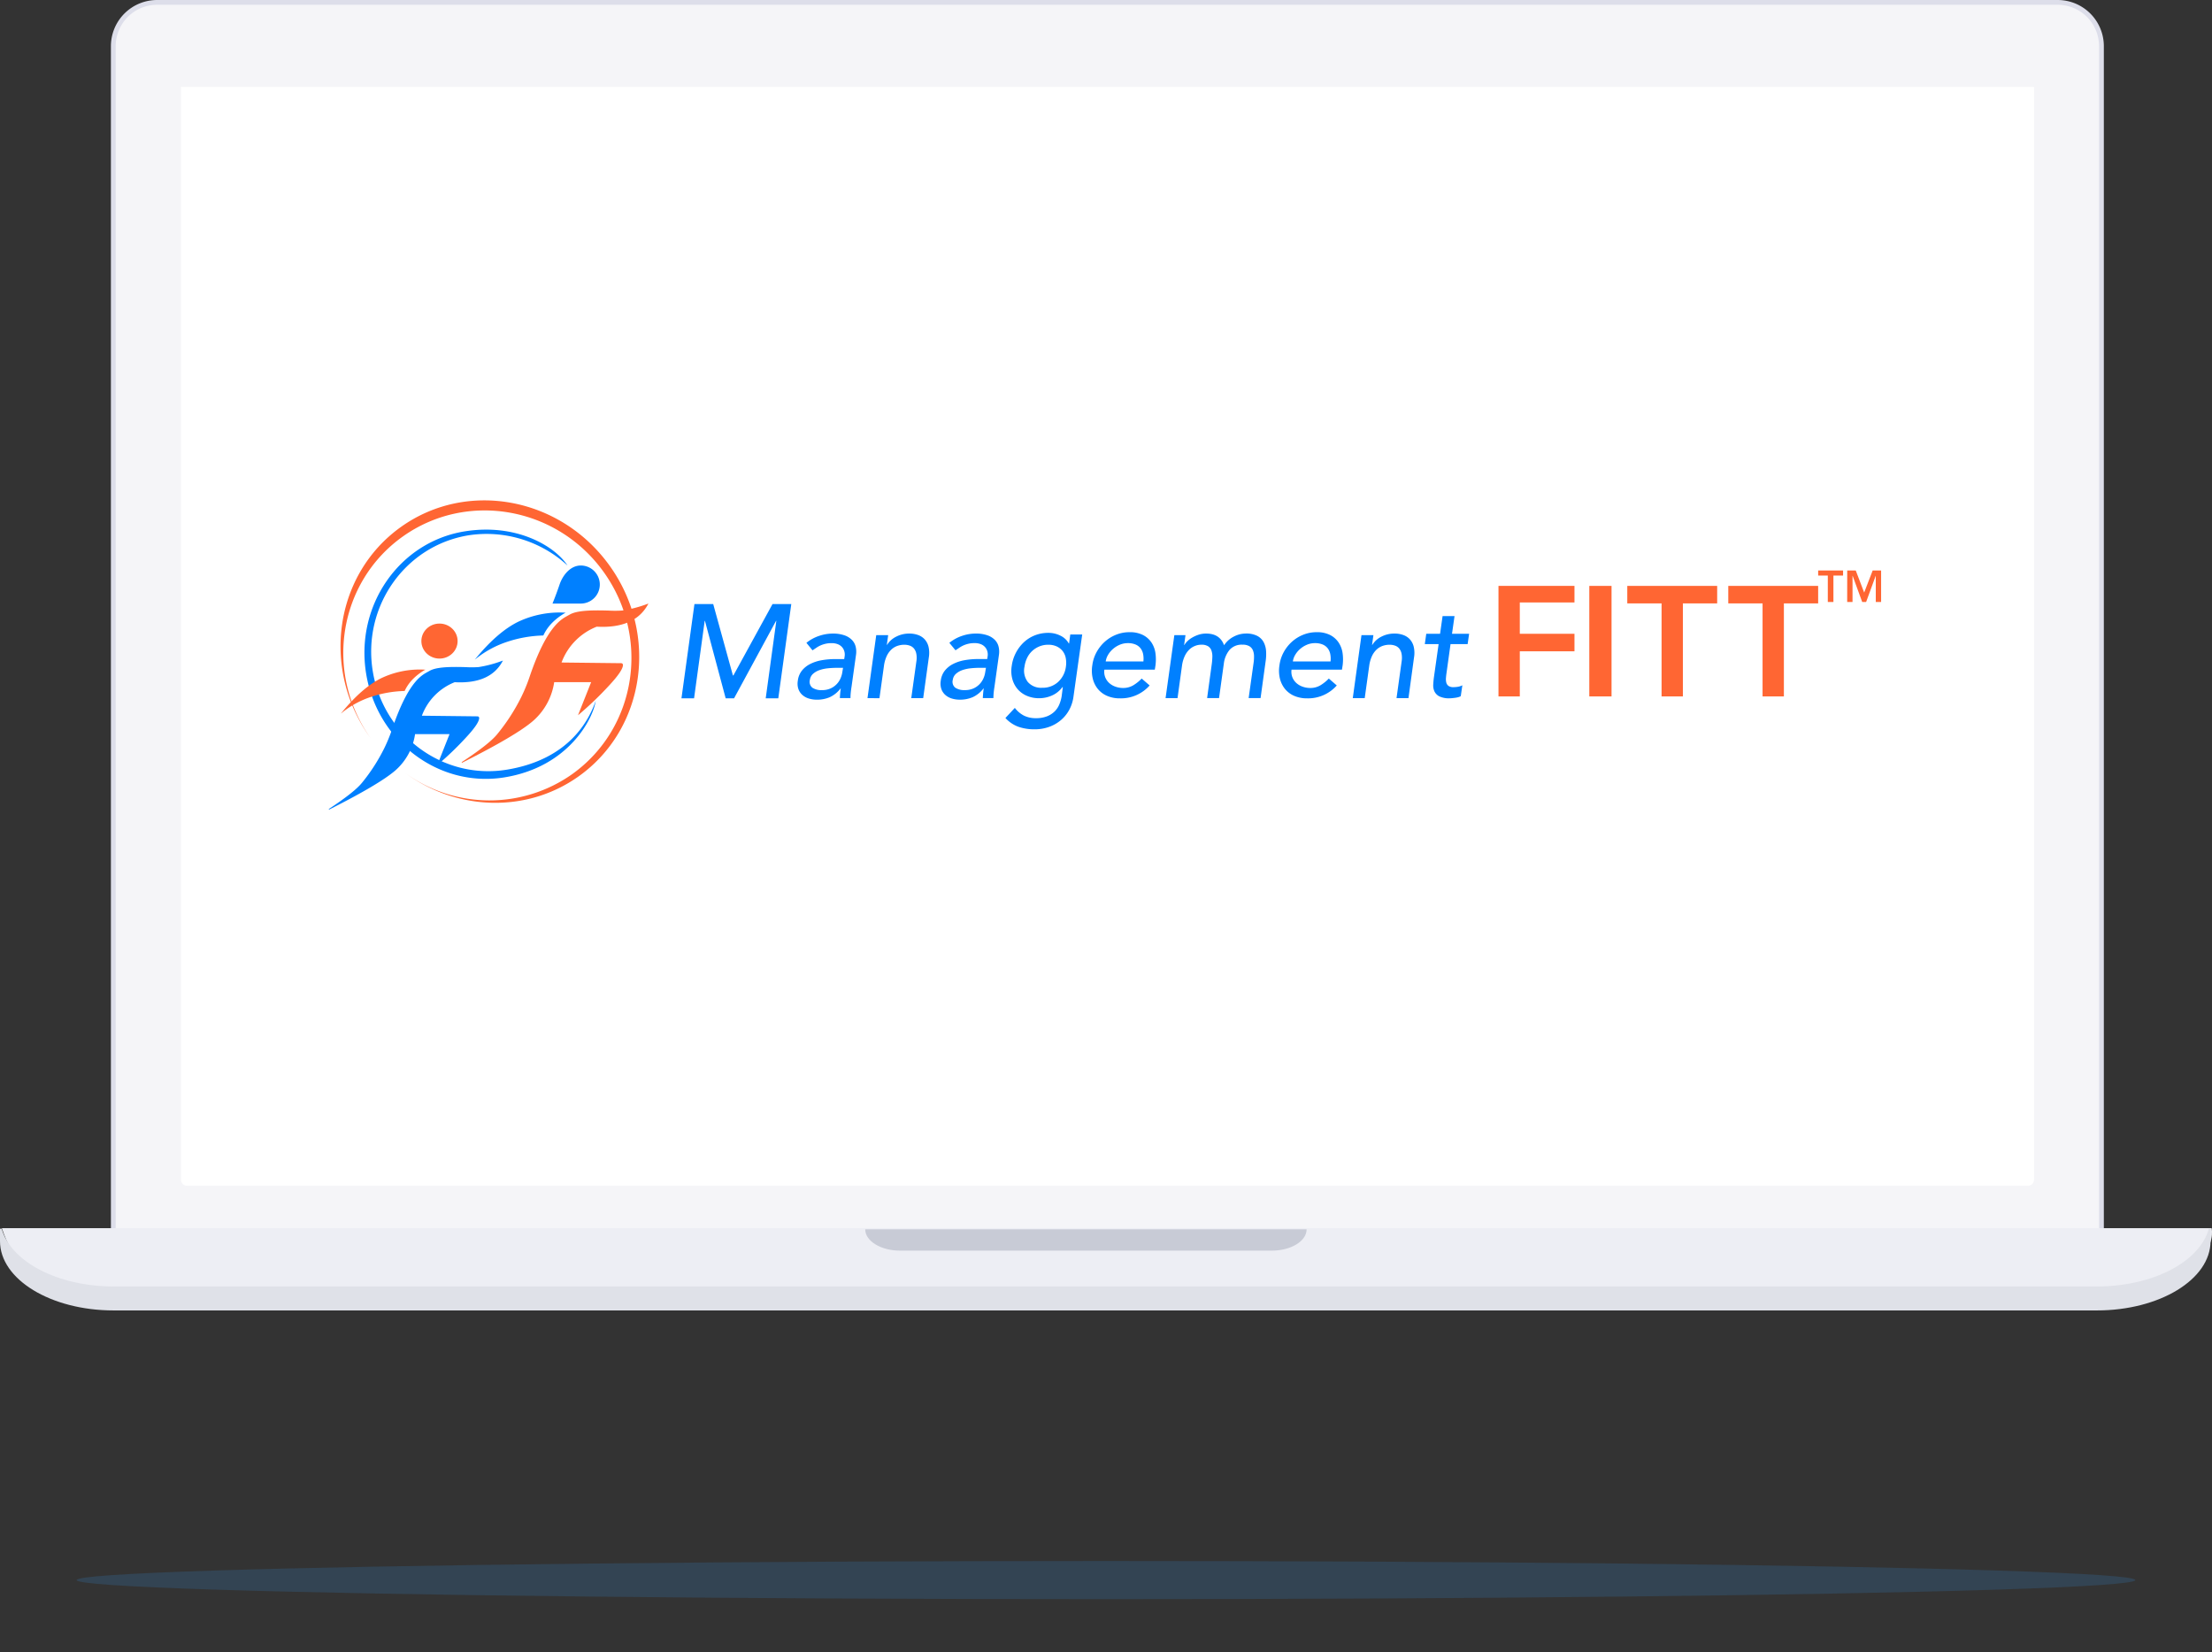 <svg xmlns="http://www.w3.org/2000/svg" width="753.188" height="562.491" viewBox="0 0 753.188 562.491">
  <rect x="0" y="0" width="753.188" height="562.491" fill="#333333" stroke="none"/>
  <g id="Group_184" data-name="Group 184" transform="translate(-908.911 -371.509)">
    <g id="Group_127" data-name="Group 127" transform="translate(458.582 -215.162)">
      <path id="Path_2730" data-name="Path 2730" d="M141.116,126.7h647.16a14.909,14.909,0,0,1,14.909,14.909V548.114a2.11,2.11,0,0,1-2.11,2.11H128.33a2.109,2.109,0,0,1-2.11-2.109V141.6a14.909,14.909,0,0,1,14.9-14.9Z" transform="translate(362.689 460.786)" fill="#f5f5f8" stroke="#dddeea" stroke-miterlimit="10" stroke-width="1.63"/>
      <path id="Path_2731" data-name="Path 2731" d="M144,148.94H775V520.981a2.109,2.109,0,0,1-2.109,2.11H146.135a2.11,2.11,0,0,1-2.11-2.11V148.94Z" transform="translate(367.919 467.328)" fill="#fff"/>
      <path id="Path_2732" data-name="Path 2732" d="M96.9,449.19H849.317s6.316,25.068-66.392,25.068H127.456S104.277,472.33,96.9,449.19Z" transform="translate(354.063 555.659)" fill="#edeef4"/>
      <path id="Path_2733" data-name="Path 2733" d="M462.464,456.75H335.957c-6.574,0-11.907-3.248-11.907-7.26H474.344C474.344,453.5,469.025,456.75,462.464,456.75Z" transform="translate(420.888 555.747)" fill="#c8cbd6"/>
      <path id="Path_2734" data-name="Path 2734" d="M810.4,468.989H135.093c-19.154,0-35.021-8.5-38.1-19.659H96.41v4.232c0,13.02,17.316,23.593,38.683,23.593H810.4c21.367,0,38.7-10.574,38.7-23.593V449.33h-.582C845.436,460.551,829.569,468.989,810.4,468.989Z" transform="translate(353.919 555.7)" fill="#dfe1e8"/>
    </g>
    <ellipse id="Ellipse_70" data-name="Ellipse 70" cx="350.5" cy="6.5" rx="350.5" ry="6.5" transform="translate(935 903)" fill="#3279b7" opacity="0.24"/>
    <g id="Logo" transform="translate(814.764 617)">
      <g id="Text" transform="translate(326.185 -51.243)">
        <path id="Management" d="M70.752,755.729h6.389l6.7,24.291h.18l13.314-24.291h6.389L99.3,787.824H95.016l3.613-26.376h-.09l-14.3,26.376H81.385l-7.058-26.376h-.09l-3.615,26.376H66.329Zm38.127,13.205a13.609,13.609,0,0,1,4.317-2.366,14.6,14.6,0,0,1,4.63-.791,11.778,11.778,0,0,1,3.977.589,6.553,6.553,0,0,1,2.575,1.583,4.988,4.988,0,0,1,1.266,2.283,7.286,7.286,0,0,1,.133,2.69l-1.535,10.946c-.12.753-.212,1.448-.272,2.071s-.09,1.236-.09,1.809h-3.618c.03-.543.069-1.086.113-1.629s.115-1.084.2-1.627h-.09a9.878,9.878,0,0,1-3.638,2.939,10.877,10.877,0,0,1-4.4.861,9.17,9.17,0,0,1-2.778-.407,5.853,5.853,0,0,1-2.191-1.222,4.884,4.884,0,0,1-1.335-2.011,5.8,5.8,0,0,1-.2-2.782,6.848,6.848,0,0,1,1.4-3.482,8.618,8.618,0,0,1,2.861-2.274,14.026,14.026,0,0,1,3.931-1.268,26.915,26.915,0,0,1,4.633-.385h2.98l.136-.9a3.964,3.964,0,0,0-.067-1.627,3.683,3.683,0,0,0-.746-1.471,3.753,3.753,0,0,0-1.445-1.04,5.676,5.676,0,0,0-2.214-.384,8.808,8.808,0,0,0-2.1.23,9.38,9.38,0,0,0-1.673.564,9.027,9.027,0,0,0-1.4.792c-.437.3-.868.589-1.289.858Zm10.3,8.51a28.969,28.969,0,0,0-2.98.159,12.726,12.726,0,0,0-2.847.61,6.392,6.392,0,0,0-2.214,1.268,3.337,3.337,0,0,0-1.084,2.071,2.56,2.56,0,0,0,.858,2.667,5.532,5.532,0,0,0,3.252.815,6.972,6.972,0,0,0,2.914-.566,6.652,6.652,0,0,0,2.1-1.468,6.758,6.758,0,0,0,1.332-2.014,8.058,8.058,0,0,0,.61-2.193l.23-1.358Zm13.472-11.129h4.067l-.46,3.3h.092a7.594,7.594,0,0,1,3.082-2.777,9.6,9.6,0,0,1,4.52-1.063,8.652,8.652,0,0,1,2.891.476,5.557,5.557,0,0,1,2.281,1.468,5.836,5.836,0,0,1,1.335,2.557,9.324,9.324,0,0,1,.09,3.682l-1.91,13.8h-4.06l1.763-12.658a7.455,7.455,0,0,0-.067-2.557,3.944,3.944,0,0,0-.815-1.717,3.2,3.2,0,0,0-1.422-.95,5.567,5.567,0,0,0-1.807-.295,7.2,7.2,0,0,0-2.419.407,5.836,5.836,0,0,0-2.071,1.289,7.312,7.312,0,0,0-1.558,2.239,11.6,11.6,0,0,0-.9,3.222l-1.535,11.035H129.67Zm24.9,2.623a13.611,13.611,0,0,1,4.315-2.375,14.6,14.6,0,0,1,4.63-.792,11.781,11.781,0,0,1,3.977.589,6.558,6.558,0,0,1,2.575,1.583,4.965,4.965,0,0,1,1.263,2.283,7.238,7.238,0,0,1,.136,2.691l-1.535,10.945c-.122.753-.212,1.448-.272,2.071s-.09,1.236-.09,1.809h-3.615c.03-.543.069-1.086.113-1.63s.113-1.084.2-1.627h-.092a9.858,9.858,0,0,1-3.636,2.939,10.877,10.877,0,0,1-4.4.861,9.155,9.155,0,0,1-2.778-.407,5.879,5.879,0,0,1-2.193-1.222,4.9,4.9,0,0,1-1.332-2.011,5.8,5.8,0,0,1-.2-2.782,6.829,6.829,0,0,1,1.4-3.482,8.614,8.614,0,0,1,2.868-2.283,13.993,13.993,0,0,1,3.931-1.268,26.852,26.852,0,0,1,4.63-.384h2.992l.136-.9a4.007,4.007,0,0,0-.067-1.627,3.679,3.679,0,0,0-.746-1.47,3.743,3.743,0,0,0-1.448-1.04,5.662,5.662,0,0,0-2.214-.384,8.8,8.8,0,0,0-2.1.23,9.348,9.348,0,0,0-1.673.564,8.942,8.942,0,0,0-1.4.792c-.437.3-.868.589-1.289.858Zm10.3,8.5a29.053,29.053,0,0,0-2.992.159,12.672,12.672,0,0,0-2.845.61,6.36,6.36,0,0,0-2.214,1.268,3.351,3.351,0,0,0-1.086,2.071,2.566,2.566,0,0,0,.858,2.667,5.531,5.531,0,0,0,3.254.815,6.97,6.97,0,0,0,2.914-.566,6.673,6.673,0,0,0,2.1-1.468,6.764,6.764,0,0,0,1.332-2.014,8.058,8.058,0,0,0,.61-2.193l.23-1.358Zm31.95,9.9a13.151,13.151,0,0,1-1.457,4.456,12.224,12.224,0,0,1-2.847,3.482,12.865,12.865,0,0,1-4.021,2.285,14.474,14.474,0,0,1-4.9.815,16.518,16.518,0,0,1-5.512-.861,11.1,11.1,0,0,1-4.428-2.992l3.208-3.436a9.305,9.305,0,0,0,3.082,2.617,8.938,8.938,0,0,0,4.087.881,10.022,10.022,0,0,0,3.841-.656,7.727,7.727,0,0,0,2.6-1.7,7.3,7.3,0,0,0,1.558-2.375,12.724,12.724,0,0,0,.769-2.69l.405-3.165h-.14a8.743,8.743,0,0,1-3.567,2.87,10.735,10.735,0,0,1-4.338.921,10.42,10.42,0,0,1-4.246-.836,8.574,8.574,0,0,1-3.141-2.3,8.873,8.873,0,0,1-1.784-3.482,10.531,10.531,0,0,1-.182-4.372,13.453,13.453,0,0,1,1.381-4.41,13.3,13.3,0,0,1,2.688-3.595,11.838,11.838,0,0,1,3.772-2.4,12.352,12.352,0,0,1,4.633-.858,9.1,9.1,0,0,1,4.094.948,6.446,6.446,0,0,1,2.87,2.67h.09l.405-3.072h4.066Zm-8.591-17.759a7.834,7.834,0,0,0-2.992.566,8.183,8.183,0,0,0-2.44,1.537,7.885,7.885,0,0,0-1.74,2.352,9.813,9.813,0,0,0-.9,3.008,6.34,6.34,0,0,0,1.13,5.222,5.966,5.966,0,0,0,4.879,1.968,7.77,7.77,0,0,0,5.422-1.968,8.525,8.525,0,0,0,2.665-5.222,8.643,8.643,0,0,0-.069-3.008,5.464,5.464,0,0,0-1.084-2.352,5.552,5.552,0,0,0-2.009-1.537,6.706,6.706,0,0,0-2.861-.566Zm19.125,8.476a5.117,5.117,0,0,0,.272,2.554,5.256,5.256,0,0,0,1.332,1.968,6.235,6.235,0,0,0,2.124,1.266,7.67,7.67,0,0,0,2.642.46,6.673,6.673,0,0,0,3.413-.881,13.665,13.665,0,0,0,2.914-2.331l2.711,2.352a13.006,13.006,0,0,1-10.076,4.389,10.8,10.8,0,0,1-4.451-.861,8.3,8.3,0,0,1-3.139-2.375,8.935,8.935,0,0,1-1.717-3.572,11.519,11.519,0,0,1-.136-4.455,12.618,12.618,0,0,1,1.445-4.453,13.394,13.394,0,0,1,2.824-3.574,12.91,12.91,0,0,1,3.841-2.373,12.094,12.094,0,0,1,4.541-.861,9.725,9.725,0,0,1,4.676,1,7.731,7.731,0,0,1,2.87,2.594,8.746,8.746,0,0,1,1.312,3.62,15.615,15.615,0,0,1,0,4.092l-.23,1.448Zm13.284-2.78a8.479,8.479,0,0,0-.09-2.488,4.776,4.776,0,0,0-.858-1.965,4.2,4.2,0,0,0-1.717-1.312,6.492,6.492,0,0,0-2.621-.476,6.979,6.979,0,0,0-2.8.566,8.571,8.571,0,0,0-2.327,1.47,8.065,8.065,0,0,0-1.65,2.011,5.9,5.9,0,0,0-.766,2.193Zm10.536-8.957h3.795l-.46,3.346h.092a5.219,5.219,0,0,1,.858-1.13,7.783,7.783,0,0,1,1.625-1.289,11.4,11.4,0,0,1,2.237-1.04,8.193,8.193,0,0,1,2.688-.43q4.653,0,6.1,3.981a8.676,8.676,0,0,1,3.39-2.992,9.02,9.02,0,0,1,3.975-1,8.165,8.165,0,0,1,3.954.815,5.22,5.22,0,0,1,2.168,2.15,7.514,7.514,0,0,1,.815,3.028,16.2,16.2,0,0,1-.159,3.505l-1.717,12.483h-4.06l1.673-11.939a14.108,14.108,0,0,0,.156-2.352,5.351,5.351,0,0,0-.384-1.99,2.948,2.948,0,0,0-1.2-1.382,4.4,4.4,0,0,0-2.327-.52,5.479,5.479,0,0,0-4.451,1.809,9.052,9.052,0,0,0-1.919,4.658l-1.627,11.714h-4.064l1.535-11.217a22.53,22.53,0,0,0,.249-2.8,6.063,6.063,0,0,0-.315-2.193,2.824,2.824,0,0,0-1.151-1.448,4.275,4.275,0,0,0-2.3-.52,5.846,5.846,0,0,0-2.179.435,5.934,5.934,0,0,0-1.965,1.289,7.51,7.51,0,0,0-1.512,2.193,11.249,11.249,0,0,0-.9,3.153l-1.535,11.125h-4.071Zm39.906,11.737a5.092,5.092,0,0,0,.269,2.554,5.254,5.254,0,0,0,1.332,1.968,6.235,6.235,0,0,0,2.124,1.266,7.674,7.674,0,0,0,2.644.46,6.672,6.672,0,0,0,3.411-.881,13.667,13.667,0,0,0,2.914-2.331l2.711,2.352a13.006,13.006,0,0,1-10.075,4.389,10.821,10.821,0,0,1-4.451-.861,8.3,8.3,0,0,1-3.139-2.375,8.974,8.974,0,0,1-1.717-3.572,11.519,11.519,0,0,1-.136-4.455,12.617,12.617,0,0,1,1.445-4.453,13.441,13.441,0,0,1,2.824-3.574,12.911,12.911,0,0,1,3.841-2.373,12.1,12.1,0,0,1,4.541-.861,9.725,9.725,0,0,1,4.676,1,7.728,7.728,0,0,1,2.868,2.6,8.747,8.747,0,0,1,1.312,3.62,15.613,15.613,0,0,1,0,4.092l-.23,1.447Zm13.281-2.78a8.4,8.4,0,0,0-.09-2.488,4.746,4.746,0,0,0-.858-1.965,4.2,4.2,0,0,0-1.717-1.312,6.492,6.492,0,0,0-2.621-.476,6.978,6.978,0,0,0-2.8.566,8.647,8.647,0,0,0-2.327,1.47,8,8,0,0,0-1.648,2.011,5.867,5.867,0,0,0-.769,2.193Zm10.531-8.957h4.067l-.46,3.3h.092a7.594,7.594,0,0,1,3.07-2.782,9.605,9.605,0,0,1,4.52-1.063,8.649,8.649,0,0,1,2.891.476,5.558,5.558,0,0,1,2.281,1.468,5.835,5.835,0,0,1,1.335,2.557,9.324,9.324,0,0,1,.09,3.682l-1.883,13.8h-4.067l1.763-12.658a7.452,7.452,0,0,0-.067-2.557,3.945,3.945,0,0,0-.815-1.717,3.2,3.2,0,0,0-1.422-.95,5.567,5.567,0,0,0-1.807-.295,7.2,7.2,0,0,0-2.419.407,5.836,5.836,0,0,0-2.071,1.289,7.307,7.307,0,0,0-1.558,2.239,11.6,11.6,0,0,0-.9,3.222l-1.535,11.035h-4.067Zm36.15,3.052H328.2l-1.356,9.723c-.09.6-.159,1.2-.2,1.786a4.784,4.784,0,0,0,.113,1.583,2,2,0,0,0,.746,1.13,2.832,2.832,0,0,0,1.738.43,9.035,9.035,0,0,0,1.514-.136,4.791,4.791,0,0,0,1.468-.5l-.543,3.708a3.828,3.828,0,0,1-.921.361,8.249,8.249,0,0,1-1.038.2c-.348.044-.69.083-.994.113s-.58.046-.792.046a7.576,7.576,0,0,1-3.546-.656,3.7,3.7,0,0,1-1.671-1.7,4.89,4.89,0,0,1-.407-2.329q.069-1.291.249-2.6l1.581-11.171h-4.7l.493-3.512h4.7l.858-6.016h4.067l-.858,6.016h5.827Z" transform="translate(-66.329 -744.305)" fill="#0080ff" fill-rule="evenodd"/>
        <path id="TM" d="M1887.917,703.786h-3.287V702.06h8.478v1.726h-3.286v8.992h-1.91Zm6.606-1.726h2.907l2.865,7.512,2.892-7.509h2.877V712.78h-1.816v-8.9h-.032l-3.256,8.9h-1.332l-3.258-8.9h-.041v8.9h-1.816Z" transform="translate(-1497.581 -702.06)" fill="#f63" fill-rule="evenodd"/>
        <g id="FITT" transform="translate(278.198 5.24)">
          <path id="Path" d="M1306.935,521.4h25.872v5.645h-18.614v10.662h18.614v5.958h-18.614v15.366h-7.259Z" transform="translate(-1306.935 -521.399)" fill="#f63" fill-rule="evenodd"/>
          <path id="Path_415" data-name="Path 415" d="M1452.2,521.4h7.572v37.632H1452.2Z" transform="translate(-1421.278 -521.399)" fill="#f63" fill-rule="evenodd"/>
          <path id="Path_416" data-name="Path 416" d="M1524.635,527.357H1512.96V521.4h30.606v5.958h-11.675v31.674h-7.257Z" transform="translate(-1469.105 -521.399)" fill="#f63" fill-rule="evenodd"/>
          <path id="Path_417" data-name="Path 417" d="M1686.2,527.357h-11.673V521.4h30.6v5.958H1693.46v31.674H1686.2Z" transform="translate(-1596.281 -521.399)" fill="#f63" fill-rule="evenodd"/>
        </g>
      </g>
      <g id="shape" transform="translate(206.083 -75.121)">
        <g id="Combined-Shape" transform="translate(12.156 9.957)">
          <path id="Path_418" data-name="Path 418" d="M894.339,264.28a40.683,40.683,0,0,0-33.681-10.287c-21.633,3.526-36.219,24.257-32.629,46.281s24.013,37.052,45.639,33.52c21.553-3.519,28.1-17.244,30.261-23.414.014.078,0-.078,0,0-.732,5.523-8.761,22.4-31.032,26.029s-43.358-12.2-47.125-35.3,11.2-44.808,33.473-48.44C876.929,249.786,890.084,257.731,894.339,264.28Z" transform="translate(-825.192 -252.06)" fill="#0080ff"/>
        </g>
        <g id="Combined-Shape-2" data-name="Combined-Shape" transform="translate(4.013)">
          <path id="Path_419" data-name="Path 419" d="M808.983,298.133a48.816,48.816,0,0,0,56.809.384c21.921-15.649,26.735-46.424,10.817-68.745S830,202,808.076,217.636c-21.845,15.59-26.7,46.216-10.966,68.519-.057-.076-.113-.154-.168-.23-16.717-23.428-12.009-55.479,10.563-71.589s54.414-10.126,71.129,13.288,12.011,55.477-10.561,71.587C850.15,312,826.382,310.869,808.983,298.133Z" transform="translate(-786.937 -205.285)" fill="#f63"/>
        </g>
        <path id="Line" d="M1002.415,399.907q7.167-8.593,13.981-11.986a33.036,33.036,0,0,1,15.815-3.153l.417.011a20.576,20.576,0,0,0-4.939,3.818,15.478,15.478,0,0,0-2.66,3.959,42.087,42.087,0,0,0-12.175,2.108,33.871,33.871,0,0,0-10.269,5.415l-.893.69Z" transform="translate(-951.966 -346.551)" fill="#0080ff"/>
        <path id="Oval" d="M1135.652,322.427a6.478,6.478,0,0,0,0-12.957c-3.609,0-6.188,3.411-7.22,6.478q-1.032,3.068-2.407,6.478Z" transform="translate(-1049.833 -287.293)" fill="#0080ff" fill-rule="evenodd"/>
        <path id="Line-2" d="M1005.121,410.2q-5.7,5-24.314,14.356l-.122-.207q9.334-6.11,12.117-9.532a66.376,66.376,0,0,0,8.158-12.591c.773-1.574,1.422-3.072,2-4.559.23-.575.426-1.132.633-1.717l.244-.7c.014-.044.164-.479.2-.594,2.782-8.055,5.548-13.348,8.322-16.6a14.451,14.451,0,0,1,3.045-2.762c.566-.377,1.968-1.13,1.961-1.125,1.655-1.017,4.568-1.443,8.784-1.489,1.3-.016,2.479,0,4.476.051a37.108,37.108,0,0,0,4.764-.014,43.49,43.49,0,0,0,8.6-2.264l.295-.1-.147.272q-4.525,8.3-17.454,7.595a20.941,20.941,0,0,0-11.985,12.2l20.319.23a.605.605,0,0,1,.6.605c-.019,1.314-1.6,3.636-4.736,7.008a114.7,114.7,0,0,1-10.211,9.808l-.368.308,4.483-11.277H1012.2A21.718,21.718,0,0,1,1005.121,410.2Z" transform="translate(-935.431 -335.214)" fill="#f63"/>
        <path id="Path_420" data-name="Path 420" d="M788.092,490.127q6.674-8.037,13.012-11.212a30.57,30.57,0,0,1,14.729-2.948h.387a19.255,19.255,0,0,0-4.6,3.569,14.514,14.514,0,0,0-2.474,3.7,39.027,39.027,0,0,0-11.334,1.972,31.444,31.444,0,0,0-9.558,5.063l-.833.651Z" transform="translate(-783.303 -418.336)" fill="#f63"/>
        <ellipse id="Ellipse_13" data-name="Ellipse 13" cx="6.17" cy="5.961" rx="6.17" ry="5.961" transform="translate(31.54 41.946)" fill="#f63"/>
        <path id="Path_421" data-name="Path 421" d="M790.875,498.852q-5.316,4.681-22.675,13.44l-.113-.193q8.7-5.721,11.3-8.925a62.086,62.086,0,0,0,7.608-11.788c.72-1.473,1.328-2.877,1.862-4.269.207-.538.4-1.059.591-1.611.072-.209.143-.412.23-.658l.191-.555c2.594-7.535,5.174-12.5,7.76-15.544a13.534,13.534,0,0,1,2.833-2.578c.529-.352,1.841-1.056,1.83-1.052,1.544-.953,4.262-1.351,8.193-1.395,1.209-.014,2.313,0,4.175.048a34.118,34.118,0,0,0,4.442-.014,40.649,40.649,0,0,0,8.016-2.12l.276-.094-.138.253q-4.218,7.774-16.275,7.109a19.584,19.584,0,0,0-11.18,11.41l18.95.219a.559.559,0,0,1,.559.566c-.014,1.229-1.484,3.4-4.414,6.561a107.188,107.188,0,0,1-9.523,9.182l-.331.29,4.179-10.554H797.482A20.362,20.362,0,0,1,790.875,498.852Z" transform="translate(-768.086 -406.998)" fill="#0080ff"/>
      </g>
    </g>
  </g>
</svg>
